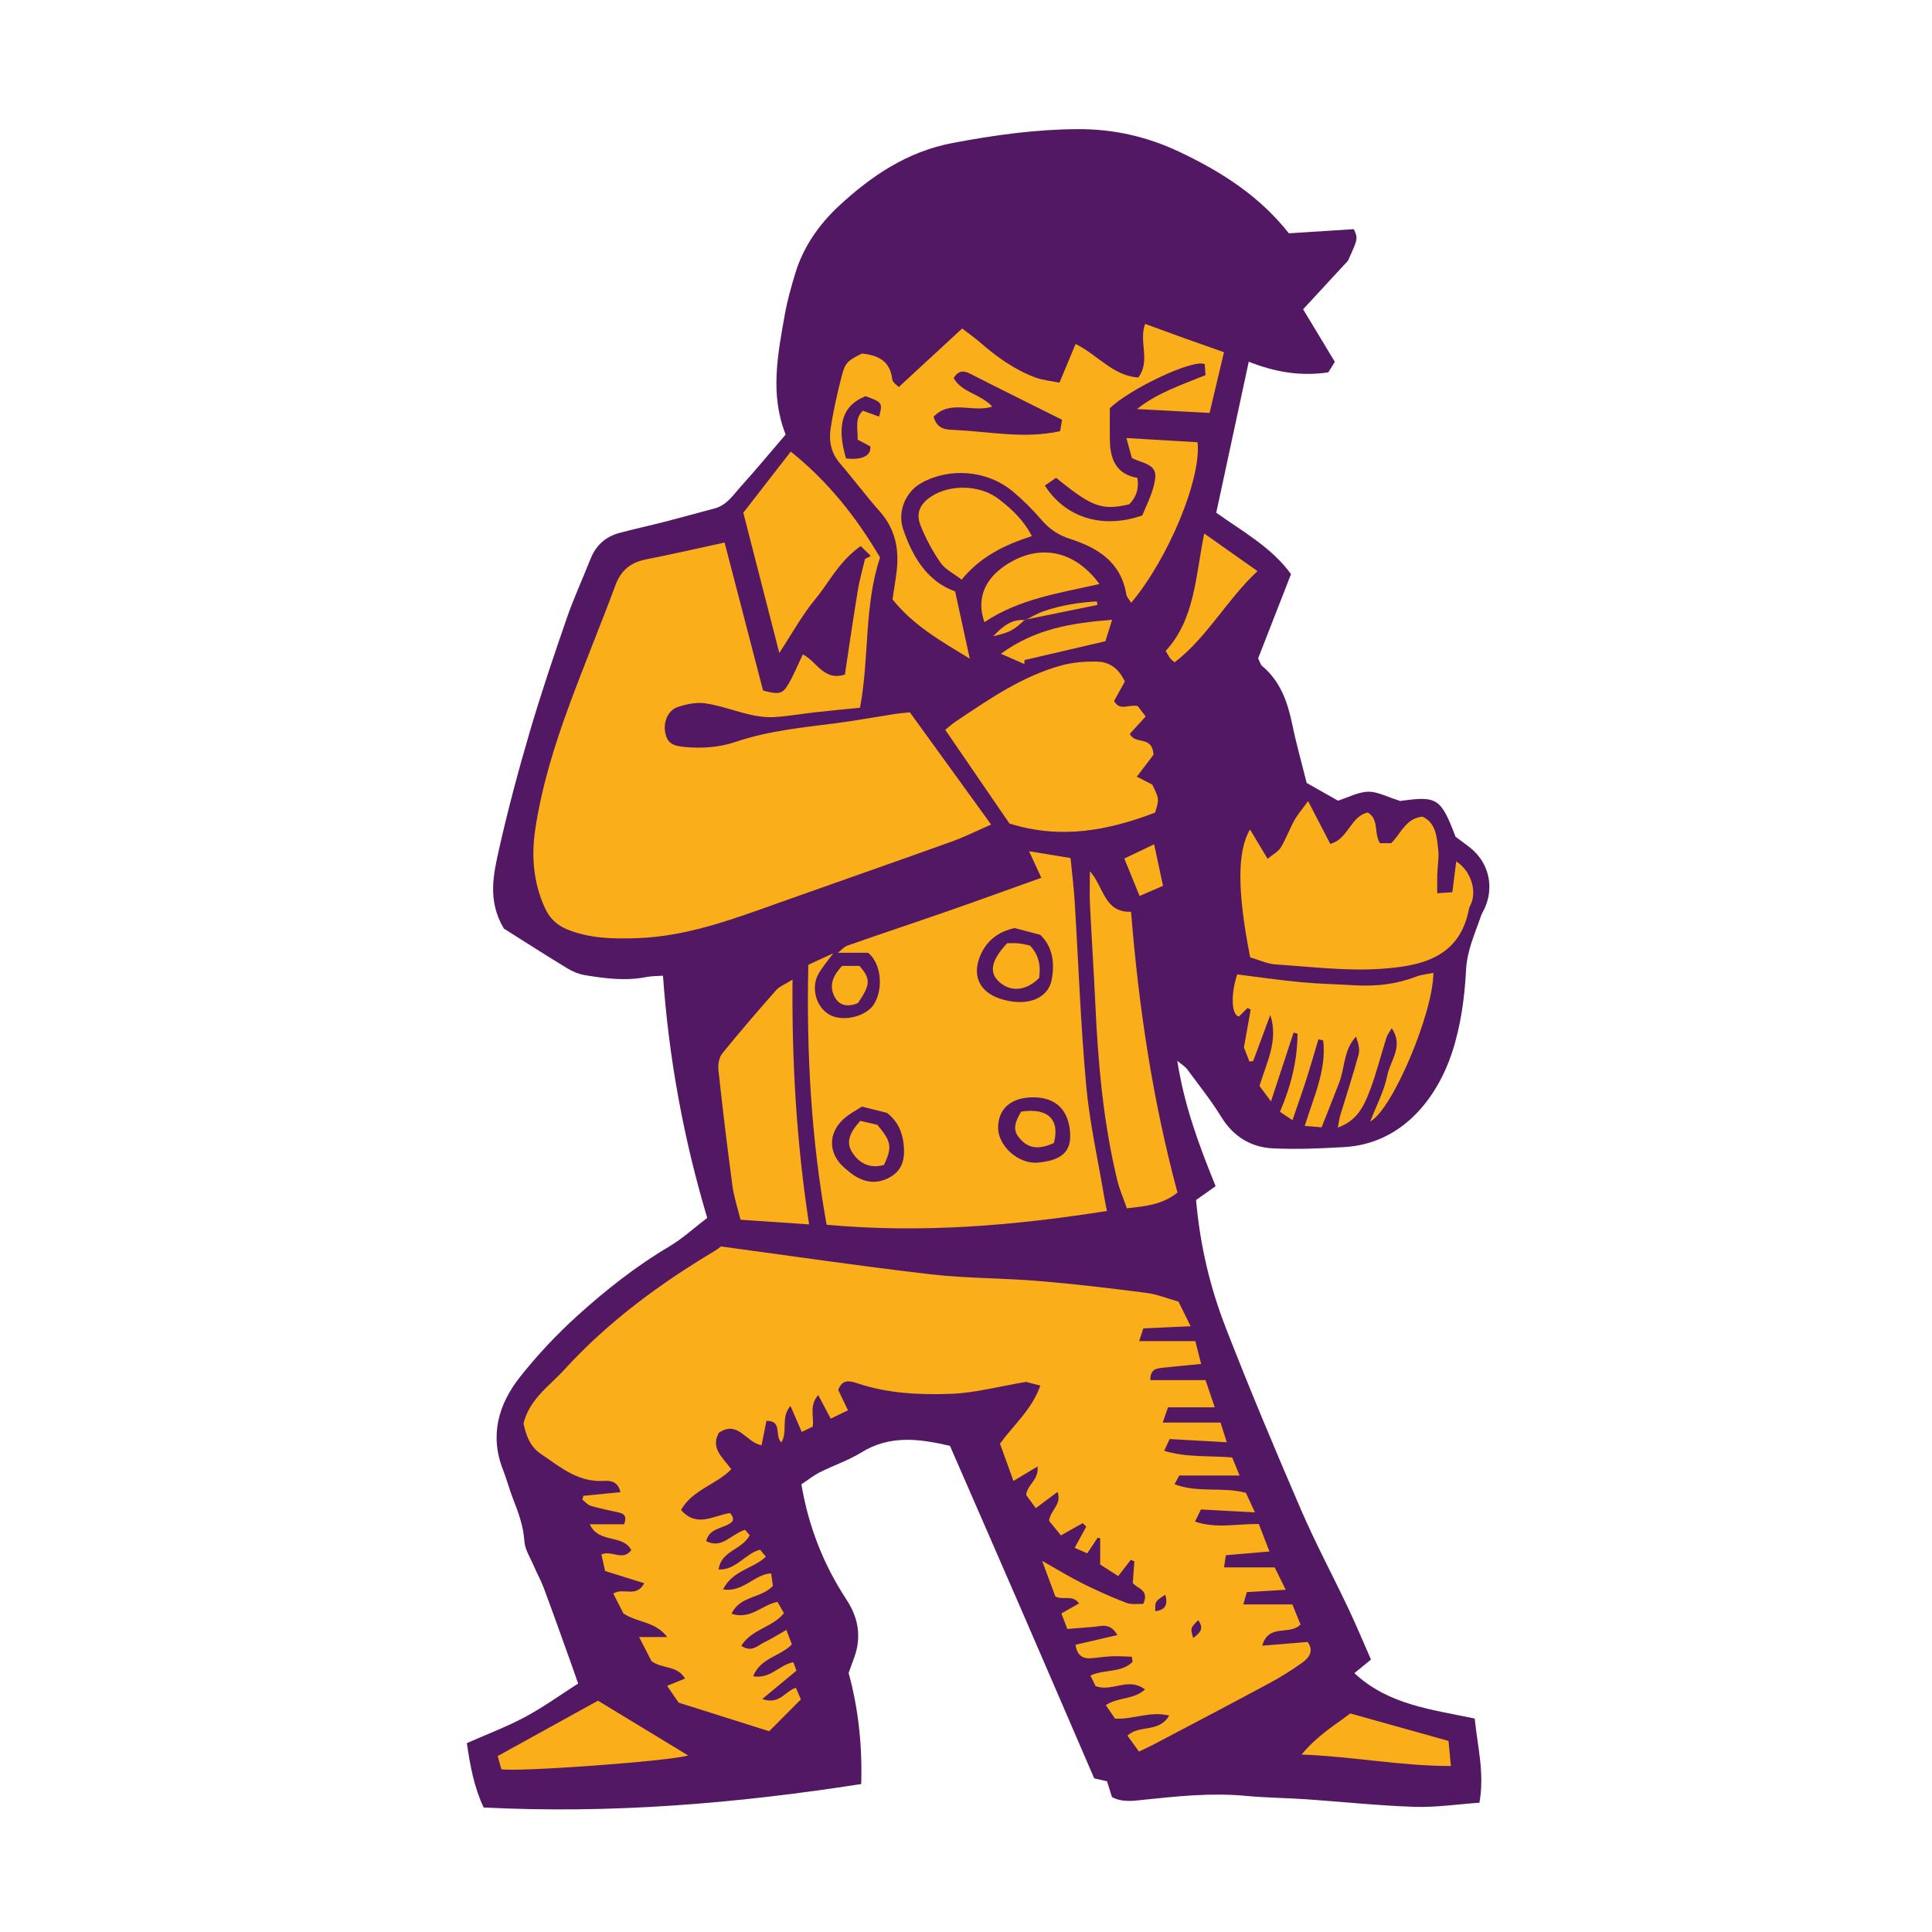 <svg version="1.1" id="svg" xmlns="http://www.w3.org/2000/svg" xmlns:xlink="http://www.w3.org/1999/xlink" x="0px" y="0px"
	 width="200px" height="200px" viewBox="0 0 200 200" enable-background="new 0 0 200 200" xml:space="preserve">
<path class="stroke" fill="#531863"  d="M122.891,110.681c1.197,1.627,2.471,3.213,3.527,4.931c1.273,2.076,3.106,3.171,5.432,3.272
	c2.444,0.106,4.905,0.007,7.35-0.141c5.919-0.358,9.55-5.004,11.131-9.833c0.885-2.702,1.288-5.632,1.433-8.483
	c0.104-2.046,0.913-3.744,1.531-5.563c0.117-0.346,0.328-0.659,0.468-0.998c0.917-2.213,0.299-4.62-1.572-6.111
	c-0.525-0.417-1.075-0.805-1.509-1.128c-1.54-4.035-1.905-4.242-5.733-3.71c-1.376-0.425-2.354-0.979-3.318-0.958
	c-1.032,0.022-2.052,0.585-3.123,0.927c-1.012-0.574-2.12-1.2-3.241-1.836c-0.495-1.991-1.064-3.995-1.486-6.029
	c-0.481-2.33-1.222-4.484-3.121-6.073c-0.171-0.143-0.229-0.421-0.419-0.791c1.08-2.765,2.191-5.61,3.405-8.72
	c-2.017-2.799-5.158-4.505-7.739-6.361c1.14-5.3,2.229-10.359,3.363-15.629c2.697,1.069,5.378,1.53,8.234,1.099
	c0.191-0.305,0.41-0.654,0.68-1.083c-1.086-1.799-2.153-3.57-3.286-5.446c1.484-1.606,2.933-3.174,4.639-5.019
	c1.048-2.295,1.048-2.295,0.614-3.274c-2.238,0.143-4.491,0.287-6.727,0.429c-3.083-3.912-7.071-6.419-11.37-8.449
	c-3.3-1.559-6.785-2.356-10.493-2.335c-4.378,0.024-8.65,0.62-12.945,1.434c-4.687,0.889-8.377,3.381-11.733,6.482
	c-2.081,1.923-3.72,4.254-4.56,7.024c-0.427,1.403-0.825,2.824-1.082,4.265c-0.732,4.105-1.541,8.226,0.057,12.328
	c0.037,0.093-0.041,0.232-0.022,0.144c-1.593,1.858-3.036,3.605-4.556,5.283c-0.806,0.891-1.475,1.979-2.771,2.314
	c-1.717,0.444-3.423,0.93-5.142,1.372c-1.543,0.396-3.103,0.733-4.643,1.142c-1.455,0.386-2.474,1.285-3.035,2.707
	c-0.811,2.052-1.742,4.061-2.461,6.144c-1.342,3.881-2.66,7.776-3.817,11.716c-1.175,3.996-2.252,8.028-3.169,12.09
	c-0.599,2.657-1.25,5.406,0.474,8.31c1.963,1.238,4.231,2.697,6.534,4.098c0.562,0.345,1.221,0.62,1.868,0.728
	c2.121,0.354,4.253,0.617,6.405,0.186c0.518-0.104,1.061-0.084,1.669-0.128c0.61,8.602,2.139,16.889,4.579,25.068
	c-1.389,1.06-2.567,2.153-3.921,2.954c-3.453,2.045-6.587,4.518-9.539,7.192c-2.13,1.928-4.123,4.052-5.907,6.303
	c-2.243,2.83-3.179,6.057-1.768,9.645c0.381,0.97,0.643,1.985,1.021,2.956c0.557,1.429,1.084,2.832,1.185,4.41
	c0.055,0.869,0.61,1.712,0.97,2.555c0.334,0.783,0.754,1.532,1.051,2.328c0.962,2.585,1.884,5.184,2.816,7.778
	c0.225,0.618,0.438,1.24,0.731,2.082c-1.892,1.208-3.628,2.468-5.503,3.469c-1.918,1.025-3.974,1.797-6.019,2.7
	c0.347,2.396,0.773,4.641,1.742,6.663c13.203,0.671,26.098-0.405,39.081-2.427c0.127-4.029-0.31-7.889-1.301-11.494
	c0.34-1.014,0.734-1.853,0.89-2.734c0.31-1.758-0.114-3.347-1.121-4.878c-2.377-3.617-3.93-7.579-4.658-11.92
	c0.672-0.446,1.248-0.915,1.896-1.241c1.423-0.716,2.963-1.23,4.31-2.06c2.869-1.769,5.829-1.475,9.174-0.678
	c2.46,5.644,4.985,11.42,7.495,17.205c2.508,5.785,5.002,11.577,7.437,17.216c0.641,0.144,0.991,0.223,1.326,0.298
	c0.172,0.551,0.333,1.067,0.509,1.632c1.062,0.576,2.205,0.395,3.257,0.285c3.536-0.371,7.058-0.745,10.624-0.405
	c2.071,0.197,4.16,0.208,6.236,0.351c3.73,0.256,7.452,0.661,11.184,0.783c2.233,0.074,4.479-0.27,6.742-0.428
	c0.547-3.063-0.201-5.793-0.488-8.713c-4.409-0.932-8.93-1.398-12.457-4.7c0.636-0.521,1.133-0.927,1.718-1.406
	c-0.795-1.801-1.518-3.548-2.327-5.255c-1.627-3.433-3.422-6.79-4.926-10.273c-2.693-6.237-5.326-12.504-7.786-18.836
	c-1.597-4.11-2.644-8.404-3.069-13.204c0.576-0.408,1.321-0.936,2.026-1.436c-1.747-4.288-3.246-8.345-3.971-12.977
	C122.376,110.238,122.693,110.416,122.891,110.681z"/>
<path fill-rule="evenodd" clip-rule="evenodd" fill="#faae19" class="fill" d="M126.898,160.997c-0.082,0.548-0.123,0.833-0.187,1.26
	c1.73,0,3.349,0,5.245,0c0.266,0.538,0.628,1.272,1.143,2.316c-1.498,0.09-2.734,0.166-4.027,0.244
	c-0.103,0.354-0.197,0.686-0.367,1.276c1.786,0,3.398,0,5.081,0c0.335,0.826,0.599,1.479,0.839,2.068
	c-1.098,1.188-3.281-0.157-3.961,2.2c1.696-0.139,3.175-0.26,4.695-0.385c0.707,0.94,0.123,1.656-0.564,2.154
	c-1.135,0.823-2.35,1.554-3.586,2.218c-3.936,2.117-7.896,4.188-11.852,6.273c-0.426,0.226-0.871,0.42-1.452,0.699
	c-0.404-0.558-0.783-1.079-1.189-1.639c1.184-1.174,3.248-0.257,4.317-2.082c-1.99-0.5-3.671,0.414-5.603,0.312
	c-0.251-0.366-0.573-0.839-0.954-1.397c1.275-0.845,2.873-0.55,4.055-1.619c-1.733-1.331-3.359,0.285-5.111-0.343
	c-0.112-0.228-0.312-0.636-0.541-1.102c1.474-0.68,3.246-0.253,4.367-1.425c-0.026-0.173-0.053-0.347-0.08-0.521
	c-0.686-0.019-1.373-0.073-2.058-0.047c-0.731,0.029-1.461,0.152-2.193,0.203c-0.854,0.06-1.414-0.296-1.58-1.396
	c1.368-0.317,2.746-0.636,4.331-1.002c-0.737-1.328-1.674-0.912-2.507-0.847c-0.851,0.066-1.704,0.137-2.671,0.214
	c-0.208-0.542-0.398-1.034-0.616-1.603c0.63-0.358,1.183-0.673,1.833-1.043c-0.678-0.936-1.582-0.303-2.452-0.708
	c-0.37-0.996-0.802-2.153-1.376-3.701c1.662,0.938,2.898,1.704,4.193,2.348c1.477,0.733,2.986,1.415,4.525,2.003
	c0.552,0.211,1.235,0.085,1.756,0.108c0.66-1.488-0.64-1.575-1.085-2.17c0.055-0.754,0.107-1.493,0.161-2.233
	c-0.123-0.053-0.246-0.105-0.368-0.158c-0.397,0.514-0.794,1.027-1.301,1.683c-0.732-0.471-1.318-0.847-1.867-1.2
	c0-0.995,0-1.857,0-2.72c-0.09-0.015-0.181-0.028-0.27-0.042c-0.33,0.493-0.657,0.986-1.069,1.604
	c-0.428-0.187-0.839-0.366-1.301-0.568c0.44-0.809,0.819-1.503,1.197-2.199c-0.122-0.12-0.243-0.239-0.365-0.357
	c-0.699,0.395-1.4,0.79-2.253,1.271c-0.429-0.524-0.874-1.07-1.23-1.506c0.127-1.127,1.345-1.689,0.876-2.999
	c-0.692,0.518-1.301,0.971-2.253,1.683c-0.347-0.475-0.691-0.947-0.993-1.359c0.081-1.078,1.33-1.534,1.177-2.958
	c-0.89,0.536-1.575,0.951-2.493,1.504c-0.469-1.295-0.918-2.54-1.396-3.864c1.408-1.937,3.323-3.555,4.174-6.009
	c-0.731-0.192-1.303-0.341-1.467-0.385c-2.866,0.479-5.327,1.152-7.811,1.239c-3.231,0.113-6.502-0.035-9.637-1.087
	c-0.777-0.261-1.585-0.475-2.001,0.684c0.292,0.611,0.603,1.264,1.005,2.108c-0.613,0.295-1.176,0.566-1.788,0.861
	c-0.456-0.862-0.837-1.582-1.294-2.443c-0.949,1.104-0.423,2.172-0.562,3.271c-0.308,0.146-0.676,0.324-1.143,0.546
	c-0.377-0.874-0.729-1.687-1.162-2.686c-1.055,1.174-0.236,2.619-0.949,3.779c-0.735-0.686,0.154-2.267-1.545-2.238
	c-0.158,0.8-0.316,1.607-0.497,2.522c-1.569-0.224-2.441-2.66-4.425-1.286c-0.895,1.596,0.4,2.554,1.288,3.773
	c-1.554,1.603-4.014,2.109-5.205,4.214c1.621,1.883,3.401,0.566,5.062,0.321c0.621,0.682,0.253,0.983-0.34,1.262
	c-0.788,0.37-1.809,0.46-2.12,1.64c1.609,0.84,2.469-0.633,4.017-1.17c0.095,0.108,0.312,0.354,0.498,0.564
	c-0.87,1.574-2.96,1.586-3.229,3.551c1.855,0.048,2.738-1.65,4.291-2.052c0.168,0.199,0.354,0.422,0.607,0.72
	c-1.317,1.263-3.433,1.387-4.436,3.391c2.09,0.327,3.196-1.545,4.977-1.665c0.073,0.51,0.14,0.961,0.188,1.299
	c-1.234,1.316-3.407,1-4.285,2.881c1.973,0.656,3.123-0.907,4.757-1.225c0.206,0.36,0.431,0.754,0.669,1.17
	c-1.206,1.493-3.354,1.653-4.417,3.37c1.067,0.749,1.718-0.042,2.413-0.373c0.715-0.339,1.386-0.772,2.256-1.267
	c0.218,0.581,0.395,1.052,0.566,1.508c-1.235,1.256-3.26,1.388-4.005,3.291c1.793,0.315,2.679-1.188,4.161-1.45
	c0.109,0.296,0.221,0.6,0.32,0.873c-1.147,0.951-2.21,1.828-3.543,2.933c1.804,0.634,2.359-0.827,3.485-1.161
	c0.169,0.393,0.346,0.805,0.517,1.199c-1.127,1.133-2.195,2.205-3.281,3.297c-3.09-0.975-6.117-1.931-9.375-2.959
	c-0.281-0.411-0.689-1.005-1.193-1.737c0.653-0.267,1.168-0.478,1.856-0.758c-0.811-1.389-2.377-0.973-3.475-1.811
	c-0.337-0.655-0.75-1.458-1.279-2.486c0.991,0,1.783,0,2.914,0c-1.271-1.654-3.081-1.47-4.534-2.439
	c-0.289-0.565-0.669-1.307-1.054-2.058c1.027-0.68,2.389,0.489,3.205-1.074c-1.375-0.429-2.668-0.832-4.048-1.262
	c-0.14-0.618-0.266-1.173-0.388-1.717c1.093-0.476,2.211,0.742,3.095-0.449c-0.867-1.68-3.367-0.637-4.297-2.677
	c1.316,0,2.475,0,3.553,0c0.334-0.886-0.045-1.105-0.595-1.227c-0.957-0.213-1.922-0.402-2.86-0.68
	c-0.325-0.096-0.582-0.425-0.869-0.648c0.035-0.127,0.071-0.255,0.105-0.383c1.265-0.126,2.525-0.252,3.848-0.383
	c-0.311-1.247-1.188-1.194-1.838-1.163c-2.627,0.126-4.459-1.487-6.419-2.804c-1.137-0.765-1.553-1.997-1.784-3.168
	c0.655-2.541,2.695-3.869,4.245-5.567c4.505-4.936,9.821-8.848,15.531-12.261c0.312-0.187,0.593-0.424,0.659-0.471
	c7.38,0.993,14.524,2.048,21.694,2.879c3.708,0.43,7.47,0.385,11.194,0.695c3.727,0.31,7.443,0.751,11.153,1.229
	c1.134,0.146,2.229,0.599,3.323,0.905c0.427,0.86,0.79,1.597,1.262,2.55c-1.795,0.082-3.301,0.151-4.899,0.224
	c-0.131,0.399-0.249,0.766-0.431,1.316c1.995,0,3.814,0,5.813,0c0.192,0.754,0.364,1.418,0.604,2.363
	c-1.387,0.135-2.578,0.24-3.766,0.371c-0.719,0.079-1.535,0.071-1.492,1.305c1.89,0,3.746,0,5.712,0
	c0.313,0.926,0.602,1.772,0.954,2.814c-1.709,0-3.219,0-4.838,0c-0.179,0.513-0.322,0.928-0.55,1.579c2.109,0,3.991,0,5.989,0
	c0.213,0.678,0.385,1.224,0.642,2.037c-2.136-0.12-4.005-0.225-5.913-0.332c-0.186,0.403-0.327,0.709-0.562,1.219
	c2.341,0.709,4.614,0.485,7.036,0.686c0.223,0.544,0.48,1.171,0.766,1.87c-2.189,0-4.123,0-6.244,0
	c-0.079,0.146-0.237,0.438-0.489,0.904c2.44,0.929,4.964,0.238,7.39,0.888c0.27,0.587,0.544,1.183,0.931,2.023
	c-2.01-0.108-3.796-0.204-5.592-0.3c-0.203,0.419-0.354,0.733-0.606,1.255c2.217,0.757,4.332,0.215,6.602,0.251
	c0.334,0.859,0.695,1.792,1.102,2.845C129.828,160.745,128.442,160.865,126.898,160.997z M124.038,167.722
	c-0.813,0.808-0.813,0.808-0.522,1.847C124.214,169.037,124.686,168.604,124.038,167.722z M120.627,165.083
	c-1.057,0.697-1.057,0.697-1.03,1.713C120.545,166.664,120.953,166.232,120.627,165.083z"/>
<path fill-rule="evenodd" clip-rule="evenodd" fill="#faae19" class="fill" d="M89.028,73.264c-1.759,0.177-3.216,0.311-4.673,0.475
	c-1.399,0.157-2.791,0.41-4.192,0.493c-0.827,0.049-1.688-0.065-2.5-0.25c-1.549-0.352-3.057-0.933-4.618-1.17
	c-0.917-0.139-1.951,0.07-2.855,0.363c-1.062,0.345-1.562,1.604-1.31,2.735c0.222,0.995,0.706,1.301,2.037,1.421
	c1.794,0.161,3.541,0.04,5.265-0.542c3.395-1.147,6.944-1.479,10.472-1.94c2.004-0.262,3.995-0.63,5.992-0.941
	c0.418-0.065,0.842-0.094,1.545-0.169c2.704,3.736,5.456,7.537,8.41,11.618c-1.544,0.673-2.778,1.296-4.069,1.759
	c-5.884,2.111-11.787,4.168-17.677,6.261c-4.856,1.725-9.688,3.57-14.924,3.742c-2.446,0.08-4.898,0.044-7.235-0.915
	c-1.092-0.449-1.814-1.174-2.298-2.239c-1.183-2.604-1.405-5.32-0.989-8.102c0.666-4.447,1.995-8.723,3.545-12.926
	c1.525-4.139,3.216-8.217,4.755-12.352c0.575-1.55,1.58-2.366,3.169-2.678c2.639-0.518,5.26-1.124,8.132-1.745
	c1.32,5.083,2.665,10.255,3.981,15.316c1.646,0.452,2.022,0.381,2.648-0.702c0.545-0.941,0.957-1.958,1.473-3.035
	c1.436,0.72,2.155,2.791,4.35,2.088c0.438-2.871,0.854-5.771,1.33-8.661c0.182-1.112,0.498-2.202,0.754-3.301
	c0.199-0.106,0.398-0.211,0.598-0.316c-0.316-0.311-0.635-0.621-1.045-1.025c-2.274,1.618-3.246,3.738-4.66,5.443
	c-1.391,1.679-2.453,3.629-3.767,5.624c-1.265-4.933-2.486-9.694-3.724-14.518c1.604-2.064,3.205-4.128,4.912-6.327
	c3.895,3.128,6.791,6.792,9.243,10.962C89.433,62.727,90.005,68.094,89.028,73.264z"/>
<path fill-rule="evenodd" clip-rule="evenodd" fill="#faae19" class="fill" d="M86.738,98.631c0.334-0.255,0.629-0.616,1.005-0.748
	c3.505-1.228,7.028-2.398,10.536-3.62c3.107-1.082,6.199-2.209,9.52-3.396c-0.453-0.98-0.823-1.78-1.269-2.746
	c1.494,0.245,2.852,0.469,4.292,0.705c0.149,1.535,0.334,2.988,0.424,4.447c0.396,6.36,0.619,12.734,1.193,19.077
	c0.354,3.891,1.229,7.735,1.875,11.599c0.067,0.408,0.158,0.812,0.276,1.41c-9.663,1.531-19.234,2.324-29.02,1.427
	c-1.589-8.88-2.099-17.77-1.891-26.913c0.835-0.384,1.706-0.787,2.58-1.188c-0.505,0.691-1.07,1.345-1.501,2.079
	c-0.943,1.605-0.148,3.882,1.502,4.455c1.479,0.513,3.58-0.144,4.26-1.333c0.973-1.704,0.646-4.207-0.656-5.254
	C88.799,98.631,87.77,98.631,86.738,98.631z M105.043,96.072c-1.715,0.369-2.978,1.328-3.63,3.014
	c-0.771,1.992,0.043,3.624,2.129,4.304c2.622,0.854,4.924,0.092,5.324-1.957c0.334-1.701,0.124-3.419-1.177-4.66
	C106.72,96.516,105.896,96.298,105.043,96.072z M89.22,114.551c-0.592,0.4-1.372,0.788-1.973,1.363
	c-1.565,1.499-1.468,3.548,0.161,4.972c0.367,0.322,0.748,0.648,1.166,0.897c1.134,0.674,2.301,0.761,3.495,0.116
	c1.171-0.632,1.557-1.625,1.515-2.908c-0.052-1.563-0.564-2.862-1.76-3.784C90.969,114.992,90.204,114.799,89.22,114.551z
	 M106.979,113.595c-2.293-0.005-3.648,1.161-3.656,3.147c-0.007,1.861,2.086,3.802,4.133,3.608c1.912-0.182,3.389-0.773,3.33-2.839
	C110.715,115.007,109.388,113.601,106.979,113.595z"/>
<path fill-rule="evenodd" clip-rule="evenodd" fill="#faae19" class="fill" d="M98.875,61.223c0.522,2.402,0.996,4.58,1.515,6.962
	c-2.893-1.768-5.827-3.411-7.999-6.141c0.152-1.031,0.324-1.993,0.436-2.962c0.262-2.288-0.17-4.358-1.763-6.149
	c-1.425-1.602-2.703-3.333-4.104-4.957c-0.924-1.069-1.173-2.316-0.977-3.608c0.277-1.815,0.684-3.615,1.139-5.396
	c0.369-1.443,0.622-1.632,2.102-2.371c1.636,0.163,2.922,0.725,3.14,2.666c0.037,0.334,0.517,0.618,0.677,0.799
	c2.286-2.112,4.366-4.031,6.564-6.061c0.717,0.555,1.307,0.964,1.844,1.434c1.724,1.503,3.568,2.824,5.717,3.634
	c0.763,0.289,1.611,0.353,2.511,0.539c0.604-1.451,1.112-2.675,1.667-4.004c2.262,1.1,3.877,3.313,6.5,3.469
	c1.288-1.77,0.017-3.646,0.697-5.549c1.379,0.502,2.729,1.002,4.084,1.489c1.321,0.474,2.645,0.936,4.082,1.442
	c-0.514,2.166-1,4.216-1.49,6.286c-2.592-0.14-5.055-0.271-7.516-0.402c2.145-1.698,4.623-2.5,7.092-3.508
	c-0.03-0.423-0.057-0.819-0.078-1.133c-1.129-0.592-7.765,2.541-9.825,4.562c0,1.03-0.017,2.173,0.004,3.316
	c0.032,1.955,0.654,3.515,2.845,3.886c0.201,1.179-0.157,2.027-0.831,2.737c-2.844,0.658-3.843,0.302-7.579-2.744
	c-0.358,0.248-0.764,0.528-1.164,0.805c2.092,3.275,5.873,4.551,10.086,3.096c0.344-0.863,0.878-1.896,1.168-2.995
	c0.442-1.679,0.13-2.097-1.578-2.666c-0.172-0.057-0.335-0.141-0.67-0.285c-0.145-0.524-0.312-1.145-0.565-2.069
	c2.631,0.155,5.016,0.296,7.364,0.435c0.41,3.799-3.035,12.067-6.868,16.618c-0.193-0.324-0.46-0.583-0.507-0.878
	c-0.547-3.328-2.96-4.814-5.811-5.73c-1.24-0.398-2.152-1.027-2.982-1.988c-0.914-1.061-1.919-2.068-2.998-2.959
	c-2.636-2.176-6.509-2.474-9.448-0.83c-1.612,0.901-2.471,2.959-1.871,4.737C94.474,57.69,96.018,60.203,98.875,61.223z
	 M96.646,43.139c0.394,1.389,1.386,1.329,2.286,1.374c3.573,0.177,7.137,0.937,10.809,0.12c0.053-0.311,0.121-0.716,0.201-1.18
	c-3.182-1.589-6.346-3.152-9.491-4.756c-0.718-0.366-1.239-0.35-1.729,0.438c0.856,1.533,2.792,1.626,4,2.958
	C100.652,42.75,98.382,41.324,96.646,43.139z M91.006,43.128c0.375-1.427,0.332-1.487-1.4-2.117
	c-2.396,0.95-3.039,2.991-2.028,6.438c1.604,0.212,2.67-0.272,2.505-1.247c-0.4-0.212-0.853-0.454-1.303-0.694
	c0.052-1.088-0.35-2.156,0.545-2.988C89.916,42.735,90.454,42.929,91.006,43.128z"/>
<path fill-rule="evenodd" clip-rule="evenodd" fill="#faae19" class="fill" d="M129.417,99.105c-1.332-6.782-1.365-10.971-0.015-13.235
	c0.599,0.999,1.135,1.894,1.819,3.034c0.542-0.45,1.092-0.727,1.366-1.172c0.541-0.884,0.889-1.882,1.393-2.791
	c0.334-0.604,0.799-1.136,1.432-2.012c0.873,1.683,1.56,3.006,2.3,4.432c1.895-0.516,2.081-2.872,3.888-3.252
	c1.188,0.72,0.604,2.159,1.249,3.174c0.396,0,0.805,0,1.17,0c1.032-1.015,1.493-2.57,3.237-2.746c1.423,0.673,1.47,2.1,1.627,3.399
	c0.102,0.84-0.068,1.71-0.096,2.568c-0.02,0.6-0.004,1.202-0.004,1.962c0.59-0.039,1.025-0.068,1.561-0.104
	c0.146-1.131,0.273-2.139,0.405-3.187c1.354,0.844,2.057,2.666,1.64,4.106c-0.084,0.293-0.277,0.56-0.333,0.855
	c-0.954,5.02-4.995,5.864-8.983,6.15c-3.641,0.261-7.337-0.209-11.004-0.448C131.181,99.781,130.316,99.364,129.417,99.105z"/>
<path fill-rule="evenodd" clip-rule="evenodd" fill="#faae19" class="fill" d="M104.497,85.249c-2.085-3.045-4.327-6.316-6.645-9.698
	c0.368-0.294,0.716-0.614,1.101-0.872c3.467-2.313,6.901-4.712,10.994-5.813c1.156-0.312,2.408-0.4,3.612-0.378
	c1.31,0.024,2.283,0.747,2.883,2.07c-0.377,0.679-0.754,1.357-1.112,2.003c0.592,1.088,1.469,0.335,2.446,0.526
	c0.181,0.239,0.486,0.64,0.821,1.083c-0.627,0.689-1.141,1.254-1.635,1.795c0.518,1.17,2.338,0.111,2.447,2.168
	c-0.377,0.498-1.01,1.33-1.724,2.269c0.551,0.282,1.071,0.549,1.594,0.816c0.731,1.5,0.731,1.5,0.296,2.902
	C114.742,85.967,109.827,86.925,104.497,85.249z"/>
<path fill-rule="evenodd" clip-rule="evenodd" fill="#faae19" class="fill" d="M131.501,105.069c-0.591,1.589-1.181,3.179-1.772,4.768
	c-0.128,0.019-0.258,0.038-0.387,0.056c-0.239-0.612-0.478-1.224-0.571-1.465c0.28-1.562,0.489-2.739,0.7-3.916
	c-0.111-0.054-0.223-0.108-0.334-0.162c-0.293,0.292-0.587,0.583-0.881,0.875c-0.786-0.122-0.867-2.337-0.176-4.353
	c2.179,0.271,4.342,0.592,6.516,0.796c1.888,0.178,3.787,0.218,5.682,0.33c2.169,0.127,4.275-0.11,6.318-0.897
	c0.558-0.215,1.181-0.261,1.788-0.388c-0.019,4.128-4.212,14.111-6.543,15.391c0.642-1.668,1.46-3.182,1.774-4.795
	c0.29-1.514,1.728-2.966,0.46-4.869c-0.234,0.402-0.448,0.654-0.54,0.946c-0.594,1.865-1.062,3.776-1.764,5.598
	c-0.577,1.497-1.265,3.028-3.278,3.741c0.117-0.605,0.152-0.939,0.247-1.254c0.637-2.105,1.331-4.194,1.903-6.316
	c0.151-0.564-0.051-1.226-0.27-1.848c-1.287,1.378-1.141,3.188-1.73,4.742c-0.582,1.534-1.203,3.054-1.833,4.65
	c-0.647-0.054-1.091-0.091-1.745-0.146c0.935-3.014,2.263-5.787,1.915-8.84c-0.167-0.042-0.332-0.084-0.497-0.126
	c-0.411,1.365-0.8,2.735-1.233,4.091c-0.441,1.375-0.925,2.734-1.455,4.286c-0.589-0.397-0.913-0.615-1.295-0.872
	c1.137-2.644,1.806-5.306,1.821-8.087c-0.138-0.037-0.274-0.072-0.411-0.108c-0.368,1.119-0.736,2.239-1.104,3.359
	c-0.376,1.145-0.751,2.289-1.235,3.761c-0.541-0.728-0.845-1.138-1.189-1.604C131.115,110.005,132.364,107.689,131.501,105.069z"/>
<path fill-rule="evenodd" clip-rule="evenodd" fill="#faae19" class="fill" d="M82.042,101.409c-0.071,8.673,0.419,16.918,1.716,25.339
	c-2.539-0.172-4.76-0.322-7.101-0.481c-0.307-1.257-0.681-2.356-0.832-3.487c-0.536-3.996-1.019-7.999-1.454-12.006
	c-0.062-0.562,0.06-1.303,0.396-1.719c1.806-2.234,3.688-4.406,5.585-6.561C80.683,102.118,81.219,101.925,82.042,101.409z"/>
<path fill-rule="evenodd" clip-rule="evenodd" fill="#faae19" class="fill" d="M121.892,123.452c-1.56,1.252-3.296,1.415-5.239,1.633
	c-0.352-1.021-0.768-1.964-1.005-2.95c-1.442-5.984-1.979-12.086-2.261-18.218c-0.158-3.426-0.386-6.85-0.554-10.277
	c-0.051-1.031-0.008-2.067-0.008-3.449c1.461,1.612,1.454,4.298,4.262,4.193C117.877,104.217,119.305,113.819,121.892,123.452z"/>
<path fill-rule="evenodd" clip-rule="evenodd" fill="#faae19" class="fill" d="M61.901,176.054c2.925,1.777,6.022,3.659,9.332,5.669
	c-1.915,0.606-17.992,1.746-19.337,1.422c-0.109-0.396-0.234-0.848-0.377-1.36C54.887,179.927,58.186,178.106,61.901,176.054z"/>
<path fill-rule="evenodd" clip-rule="evenodd" fill="#faae19" class="fill" d="M106.816,55.495c-2.853,0.925-5.305,2.116-7.27,4.509
	c-0.809-0.626-1.686-1.045-2.17-1.739c-0.831-1.188-1.531-2.501-2.072-3.847c-0.519-1.286-0.073-2.234,1.051-2.989
	c2.012-1.349,5.143-1.241,7.064,0.256C104.72,52.697,105.934,53.792,106.816,55.495z"/>
<path fill-rule="evenodd" clip-rule="evenodd" fill="#faae19" class="fill" d="M134.737,181.628c1.702-2.036,3.535-3.106,5.048-4.25
	c3.449,0.965,6.719,1.878,10.168,2.843c0.072,0.776,0.146,1.578,0.242,2.598C144.962,182.814,140.082,181.833,134.737,181.628z"/>
<path fill-rule="evenodd" clip-rule="evenodd" fill="#faae19" class="fill" d="M101.907,64.405c-0.933-2.615,0.188-4.896,3.002-6.372
	c3.188-1.672,6.502-0.846,8.904,2.424C109.648,61.396,105.471,62.01,101.907,64.405z"/>
<path fill-rule="evenodd" clip-rule="evenodd" fill="#faae19" class="fill" d="M124.662,55.228c1.975,1.395,3.695,2.609,5.516,3.894
	c-3.203,2.98-5.184,6.83-8.586,9.444c-0.199-0.181-0.348-0.282-0.451-0.418c-0.143-0.191-0.254-0.408-0.469-0.764
	C123.706,64.076,123.746,59.715,124.662,55.228z"/>
<path fill-rule="evenodd" clip-rule="evenodd" fill="#faae19" class="fill" d="M115.127,64.161c-0.318,1.014-0.547,1.744-0.695,2.219
	c-2.95,0.687-5.658,1.316-8.367,1.947c-0.01,0.137-0.019,0.274-0.028,0.411c-0.727-0.318-1.455-0.635-2.426-1.06
	C107.181,65.071,110.953,64.489,115.127,64.161z"/>
<path fill-rule="evenodd" clip-rule="evenodd" fill="#faae19" class="fill" d="M117.971,92.751c-0.548-1.339-1.022-2.499-1.584-3.876
	c1.01-0.483,1.908-0.911,3.087-1.474c0.328,1.531,0.602,2.805,0.922,4.297C119.61,92.04,118.881,92.356,117.971,92.751z"/>
<path fill-rule="evenodd" clip-rule="evenodd" fill="#faae19" class="fill" d="M106.131,64.191c0.631-0.31,1.24-0.692,1.902-0.917
	c1.787-0.607,3.634-0.917,5.506-1.017c0.023,0.122,0.047,0.244,0.07,0.365c-2.504,0.511-5.006,1.021-7.509,1.532L106.131,64.191z"/>
<path fill-rule="evenodd" clip-rule="evenodd" fill="#faae19" class="fill" d="M106.101,64.154c-1.229,1.123-1.556,1.3-3.287,1.713
	c1.014-1.082,1.946-1.795,3.317-1.677L106.101,64.154z"/>
<path fill-rule="evenodd" clip-rule="evenodd" fill="#faae19" class="fill" d="M88.809,103.844c-1.077,0.429-1.94,0.284-2.432-0.696
	c-0.607-1.215-0.082-2.219,0.797-3.158c0.596,0,1.191,0,1.795,0C90.147,101.328,90.131,101.905,88.809,103.844z"/>
<path fill-rule="evenodd" clip-rule="evenodd" fill="#faae19" class="fill" d="M107.568,101.24c-1.376,1.391-3.047,1.482-4.231,0.308
	c-0.959-0.949-0.692-2.175,0.918-3.903c0.322,0,0.744-0.032,1.159,0.009c0.42,0.041,0.832,0.154,1.209,0.228
	C107.529,98.853,107.762,99.938,107.568,101.24z"/>
<path fill-rule="evenodd" clip-rule="evenodd" fill="#faae19" class="fill" d="M89.052,116.032c0.664,0.155,1.252,0.292,1.776,0.414
	c1.461,1.742,1.547,2.297,0.686,4.143c-1.352,0.41-2.575-0.091-3.337-1.367C87.622,118.293,87.857,117.348,89.052,116.032z"/>
<path fill-rule="evenodd" clip-rule="evenodd" fill="#faae19" class="fill" d="M105.707,115.074c2.78-0.422,4.037,0.823,3.389,3.251
	c-1.535,0.696-2.573,0.58-3.46-0.389C104.892,117.123,104.895,116.452,105.707,115.074z"/>
</svg>
